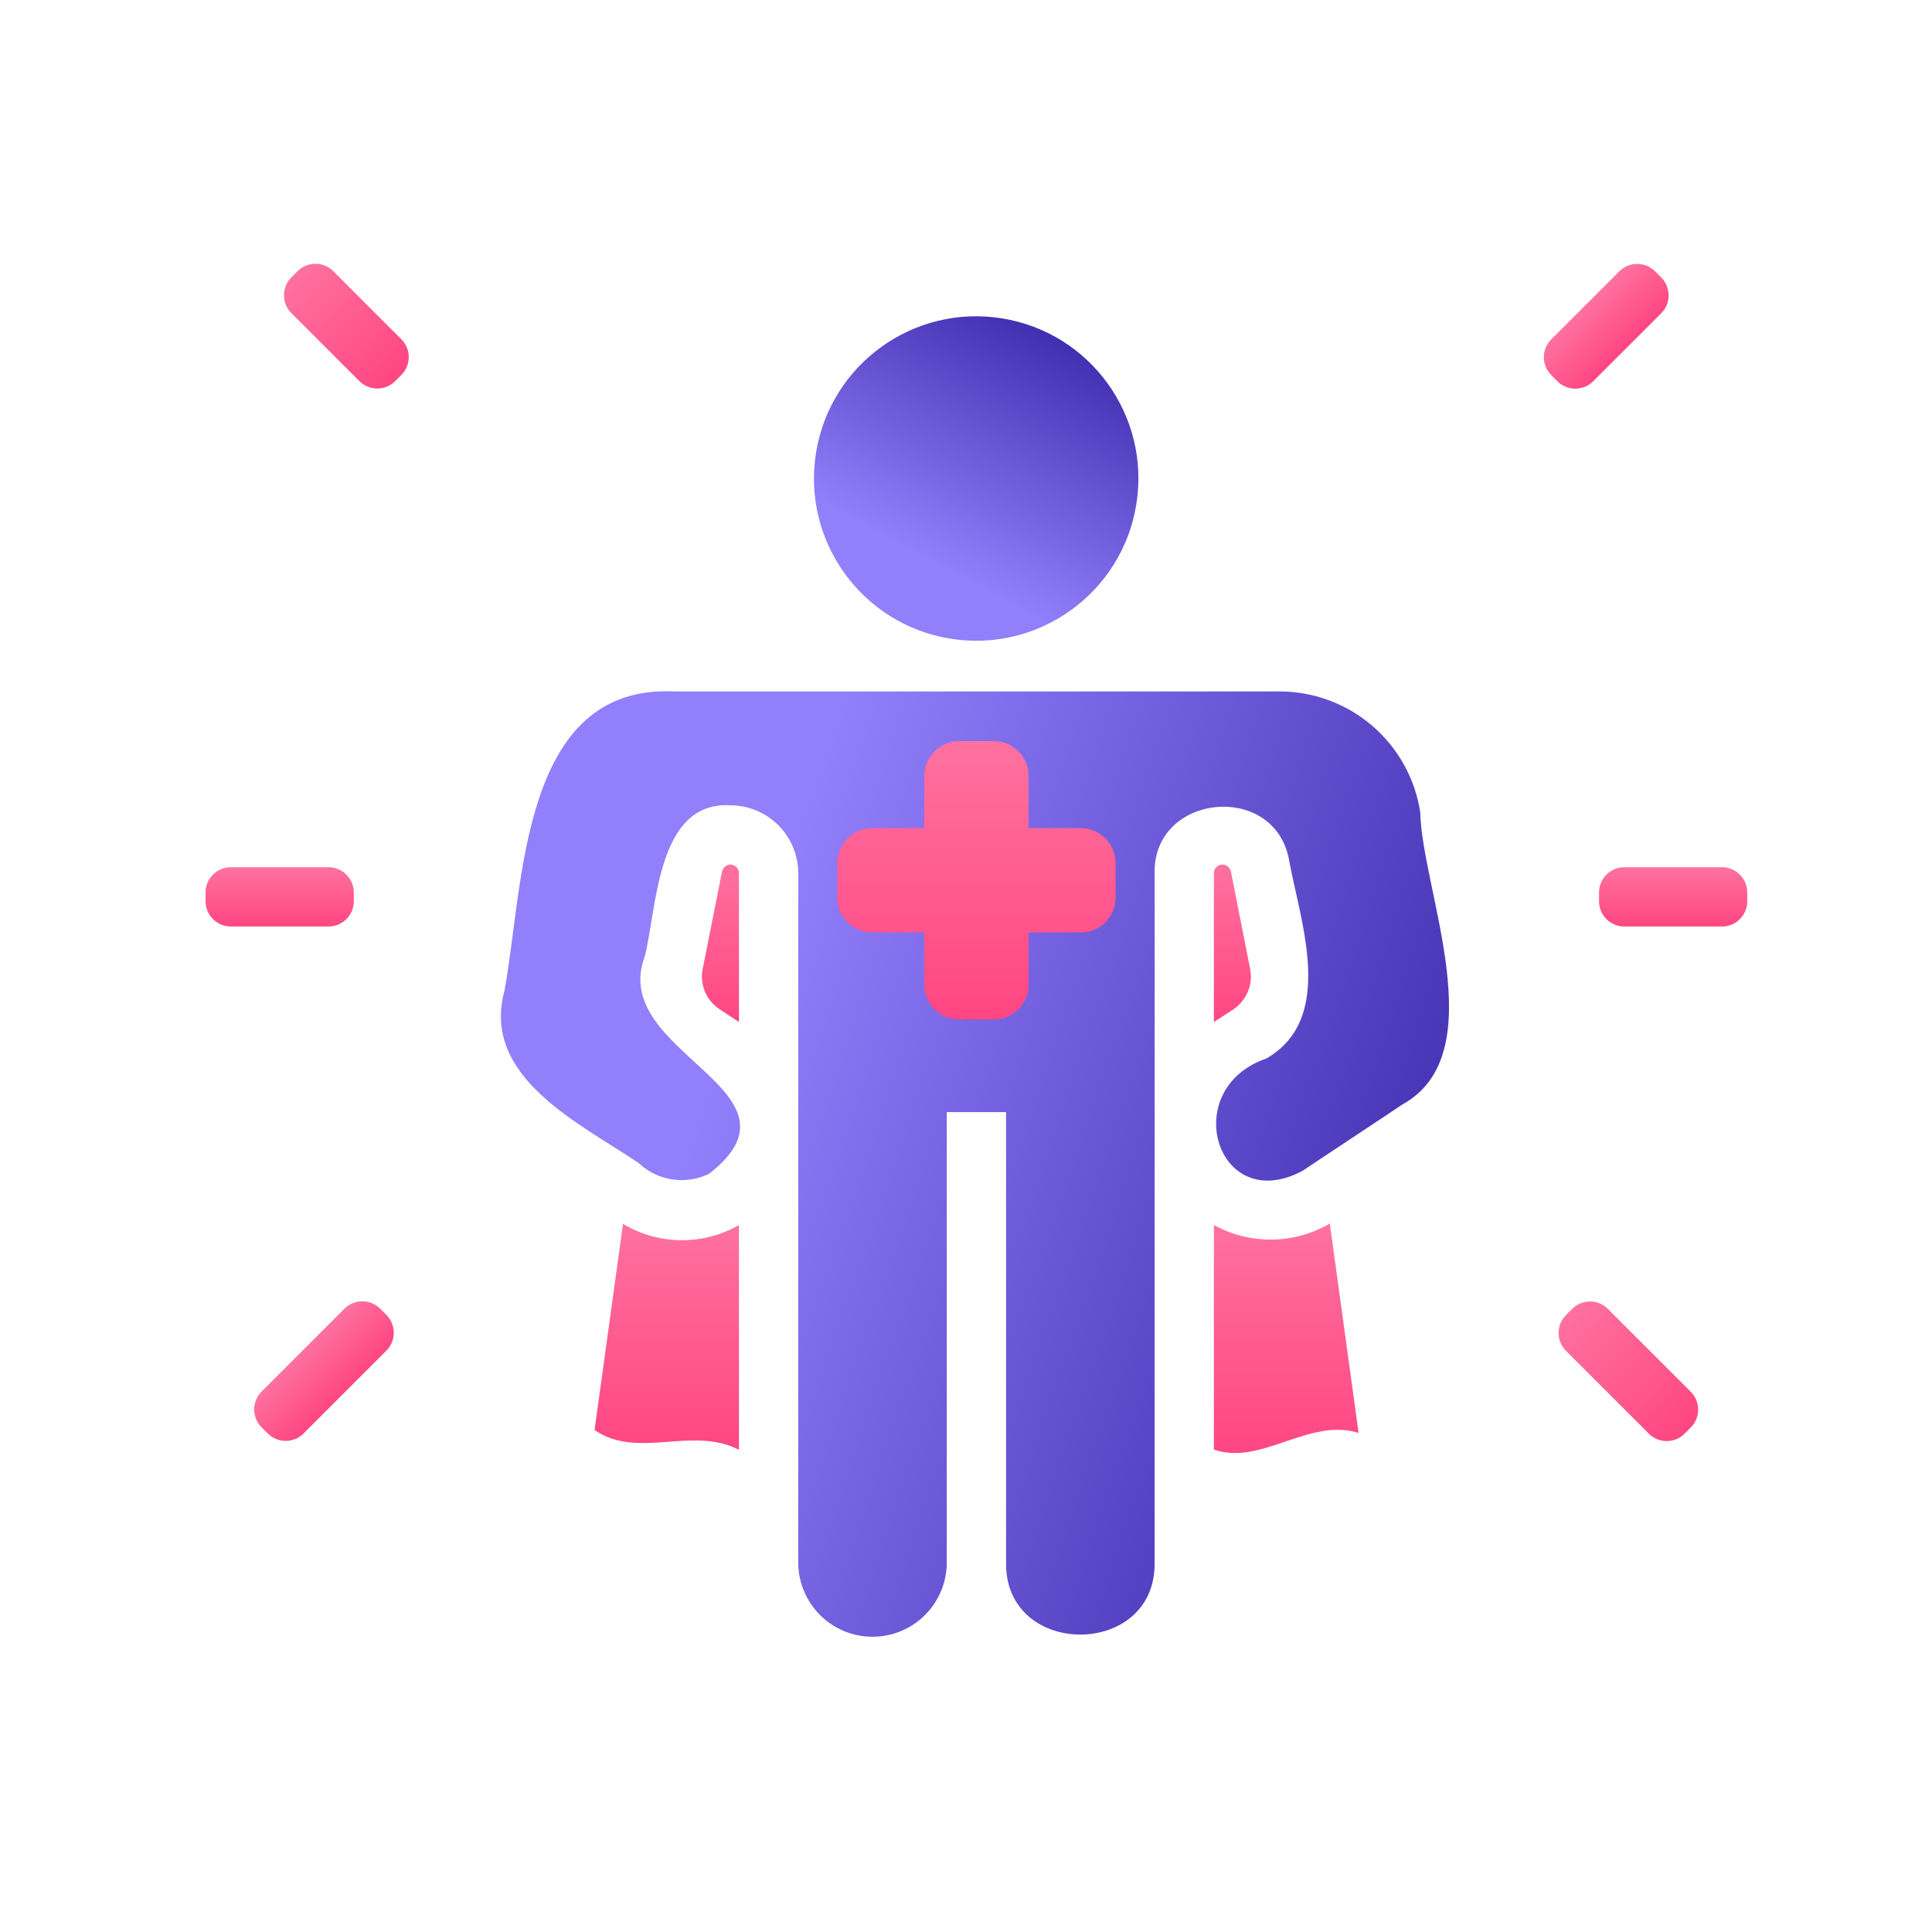 <svg width="61" height="61" viewBox="0 0 61 61" fill="none" xmlns="http://www.w3.org/2000/svg">
<path d="M35.877 15.928C36.33 13.136 34.434 10.505 31.641 10.053C28.849 9.6 26.219 11.497 25.766 14.289C25.314 17.081 27.21 19.712 30.002 20.164C32.794 20.617 35.425 18.72 35.877 15.928Z" fill="url(#paint0_linear_2230_1242)"/>
<path d="M38.945 31.866L38.327 32.268V27.569C38.327 27.497 38.356 27.428 38.407 27.377C38.457 27.326 38.526 27.297 38.598 27.297C38.658 27.299 38.716 27.32 38.763 27.357C38.81 27.394 38.844 27.445 38.861 27.503L39.469 30.583C39.519 30.825 39.496 31.076 39.402 31.304C39.309 31.533 39.15 31.728 38.945 31.866Z" fill="url(#paint1_linear_2230_1242)"/>
<path d="M23.331 27.569V32.268L22.722 31.866C22.515 31.73 22.352 31.535 22.257 31.307C22.162 31.078 22.138 30.826 22.189 30.583L22.797 27.522C22.809 27.46 22.841 27.405 22.889 27.364C22.936 27.323 22.997 27.3 23.059 27.297C23.131 27.297 23.2 27.326 23.251 27.377C23.302 27.428 23.331 27.497 23.331 27.569Z" fill="url(#paint2_linear_2230_1242)"/>
<path d="M44.281 34.87C44.076 35.014 41.215 36.902 41.126 36.967C38.42 38.411 37.184 34.381 39.985 33.42C42.198 32.14 41.039 29.059 40.696 27.129C40.221 24.667 36.404 25.058 36.455 27.569V49.333C36.502 52.366 31.717 52.37 31.765 49.333L31.765 35.114H29.893V49.333C29.893 49.955 29.646 50.551 29.206 50.991C28.767 51.431 28.17 51.678 27.548 51.678C26.927 51.678 26.33 51.431 25.89 50.991C25.451 50.551 25.203 49.955 25.203 49.333V27.569C25.202 27.001 24.976 26.456 24.574 26.055C24.172 25.653 23.628 25.427 23.06 25.425C20.729 25.294 20.747 28.671 20.355 30.209C19.202 33.254 25.776 34.43 22.386 37.061C22.026 37.237 21.62 37.299 21.224 37.238C20.828 37.178 20.459 36.999 20.167 36.724C18.371 35.497 15.178 34.033 15.927 31.285C16.543 27.998 16.412 21.606 21.282 21.831L40.377 21.831C41.456 21.826 42.501 22.209 43.32 22.91C44.14 23.611 44.68 24.584 44.843 25.65C44.889 28.078 47.191 33.269 44.281 34.87Z" fill="url(#paint3_linear_2230_1242)"/>
<path d="M42.895 45.242C41.34 44.748 39.8 46.293 38.327 45.766V38.68C38.889 38.988 39.522 39.145 40.163 39.137C40.804 39.129 41.433 38.956 41.987 38.633L42.895 45.242Z" fill="url(#paint4_linear_2230_1242)"/>
<path d="M23.331 38.68V45.776C21.865 45.01 20.109 46.093 18.772 45.148L19.671 38.643C20.223 38.973 20.852 39.151 21.496 39.158C22.139 39.164 22.773 38.999 23.331 38.68Z" fill="url(#paint5_linear_2230_1242)"/>
<path d="M8.26 45.066C7.948 44.754 7.948 44.248 8.26 43.936L10.875 41.321C11.187 41.009 11.693 41.009 12.005 41.321L12.199 41.516C12.511 41.828 12.511 42.333 12.199 42.645L9.584 45.26C9.272 45.572 8.767 45.572 8.455 45.26L8.26 45.066Z" fill="url(#paint6_linear_2230_1242)"/>
<path d="M6.49 28.18C6.49 27.739 6.848 27.381 7.289 27.381H10.372C10.813 27.381 11.171 27.739 11.171 28.18V28.455C11.171 28.896 10.813 29.253 10.372 29.253H7.289C6.848 29.253 6.49 28.896 6.49 28.455V28.18Z" fill="url(#paint7_linear_2230_1242)"/>
<path d="M9.2 9.887C8.888 9.575 8.888 9.069 9.2 8.757L9.394 8.563C9.706 8.251 10.212 8.251 10.524 8.563L12.671 10.71C12.983 11.021 12.983 11.527 12.671 11.839L12.477 12.033C12.165 12.345 11.659 12.345 11.347 12.033L9.2 9.887Z" fill="url(#paint8_linear_2230_1242)"/>
<path d="M49.444 42.651C49.132 42.339 49.132 41.833 49.444 41.521L49.638 41.327C49.95 41.015 50.456 41.015 50.768 41.327L53.382 43.942C53.694 44.254 53.694 44.759 53.382 45.071L53.188 45.266C52.876 45.578 52.37 45.578 52.059 45.266L49.444 42.651Z" fill="url(#paint9_linear_2230_1242)"/>
<path d="M50.487 28.18C50.487 27.739 50.845 27.381 51.286 27.381H54.369C54.81 27.381 55.167 27.739 55.167 28.18V28.455C55.167 28.896 54.81 29.253 54.369 29.253H51.286C50.845 29.253 50.487 28.896 50.487 28.455V28.18Z" fill="url(#paint10_linear_2230_1242)"/>
<path d="M48.979 11.843C48.667 11.531 48.667 11.025 48.979 10.713L51.126 8.567C51.438 8.255 51.944 8.255 52.256 8.567L52.45 8.761C52.762 9.073 52.762 9.579 52.45 9.891L50.303 12.037C49.991 12.349 49.485 12.349 49.173 12.037L48.979 11.843Z" fill="url(#paint11_linear_2230_1242)"/>
<path fill-rule="evenodd" clip-rule="evenodd" d="M35.222 27.244C35.222 26.953 35.106 26.674 34.9 26.468C34.694 26.262 34.415 26.146 34.124 26.146H32.476V24.498C32.476 24.207 32.36 23.928 32.154 23.722C31.948 23.516 31.669 23.4 31.378 23.4C31.014 23.4 30.644 23.4 30.279 23.4C29.988 23.4 29.709 23.516 29.503 23.722C29.297 23.928 29.181 24.207 29.181 24.498V26.146H27.534C27.243 26.146 26.963 26.262 26.757 26.468C26.551 26.674 26.435 26.953 26.435 27.244V28.343C26.435 28.634 26.551 28.913 26.757 29.119C26.963 29.325 27.243 29.441 27.534 29.441H29.181V31.088C29.181 31.379 29.297 31.659 29.503 31.865C29.709 32.071 29.988 32.187 30.279 32.187H31.378C31.669 32.187 31.948 32.071 32.154 31.865C32.36 31.659 32.476 31.379 32.476 31.088V29.441H34.124C34.415 29.441 34.694 29.325 34.9 29.119C35.106 28.913 35.222 28.634 35.222 28.343V27.244Z" fill="url(#paint12_linear_2230_1242)"/>
<defs>
<linearGradient id="paint0_linear_2230_1242" x1="27.631" y1="16.787" x2="31.557" y2="9.461" gradientUnits="userSpaceOnUse">
<stop stop-color="#917FFB"/>
<stop offset="1" stop-color="#3F2DAF"/>
</linearGradient>
<linearGradient id="paint1_linear_2230_1242" x1="38.911" y1="27.297" x2="38.911" y2="32.268" gradientUnits="userSpaceOnUse">
<stop stop-color="#FF71A0"/>
<stop offset="1" stop-color="#FF4682"/>
</linearGradient>
<linearGradient id="paint2_linear_2230_1242" x1="22.747" y1="27.297" x2="22.747" y2="32.268" gradientUnits="userSpaceOnUse">
<stop stop-color="#FF71A0"/>
<stop offset="1" stop-color="#FF4682"/>
</linearGradient>
<linearGradient id="paint3_linear_2230_1242" x1="24.45" y1="28.355" x2="47.406" y2="36.272" gradientUnits="userSpaceOnUse">
<stop stop-color="#917FFB"/>
<stop offset="1" stop-color="#3F2DAF"/>
</linearGradient>
<linearGradient id="paint4_linear_2230_1242" x1="40.611" y1="38.633" x2="40.611" y2="45.877" gradientUnits="userSpaceOnUse">
<stop stop-color="#FF71A0"/>
<stop offset="1" stop-color="#FF4682"/>
</linearGradient>
<linearGradient id="paint5_linear_2230_1242" x1="21.052" y1="38.643" x2="21.052" y2="45.776" gradientUnits="userSpaceOnUse">
<stop stop-color="#FF71A0"/>
<stop offset="1" stop-color="#FF4682"/>
</linearGradient>
<linearGradient id="paint6_linear_2230_1242" x1="9.568" y1="42.629" x2="10.892" y2="43.953" gradientUnits="userSpaceOnUse">
<stop stop-color="#FF71A0"/>
<stop offset="1" stop-color="#FF4682"/>
</linearGradient>
<linearGradient id="paint7_linear_2230_1242" x1="8.831" y1="27.381" x2="8.831" y2="29.253" gradientUnits="userSpaceOnUse">
<stop stop-color="#FF71A0"/>
<stop offset="1" stop-color="#FF4682"/>
</linearGradient>
<linearGradient id="paint8_linear_2230_1242" x1="9.297" y1="8.66" x2="12.574" y2="11.936" gradientUnits="userSpaceOnUse">
<stop stop-color="#FF71A0"/>
<stop offset="1" stop-color="#FF4682"/>
</linearGradient>
<linearGradient id="paint9_linear_2230_1242" x1="49.541" y1="41.424" x2="53.285" y2="45.169" gradientUnits="userSpaceOnUse">
<stop stop-color="#FF71A0"/>
<stop offset="1" stop-color="#FF4682"/>
</linearGradient>
<linearGradient id="paint10_linear_2230_1242" x1="52.827" y1="27.381" x2="52.827" y2="29.253" gradientUnits="userSpaceOnUse">
<stop stop-color="#FF71A0"/>
<stop offset="1" stop-color="#FF4682"/>
</linearGradient>
<linearGradient id="paint11_linear_2230_1242" x1="50.053" y1="9.64" x2="51.376" y2="10.964" gradientUnits="userSpaceOnUse">
<stop stop-color="#FF71A0"/>
<stop offset="1" stop-color="#FF4682"/>
</linearGradient>
<linearGradient id="paint12_linear_2230_1242" x1="30.829" y1="23.4" x2="30.829" y2="32.187" gradientUnits="userSpaceOnUse">
<stop stop-color="#FF71A0"/>
<stop offset="1" stop-color="#FF4682"/>
</linearGradient>
</defs>
</svg>
